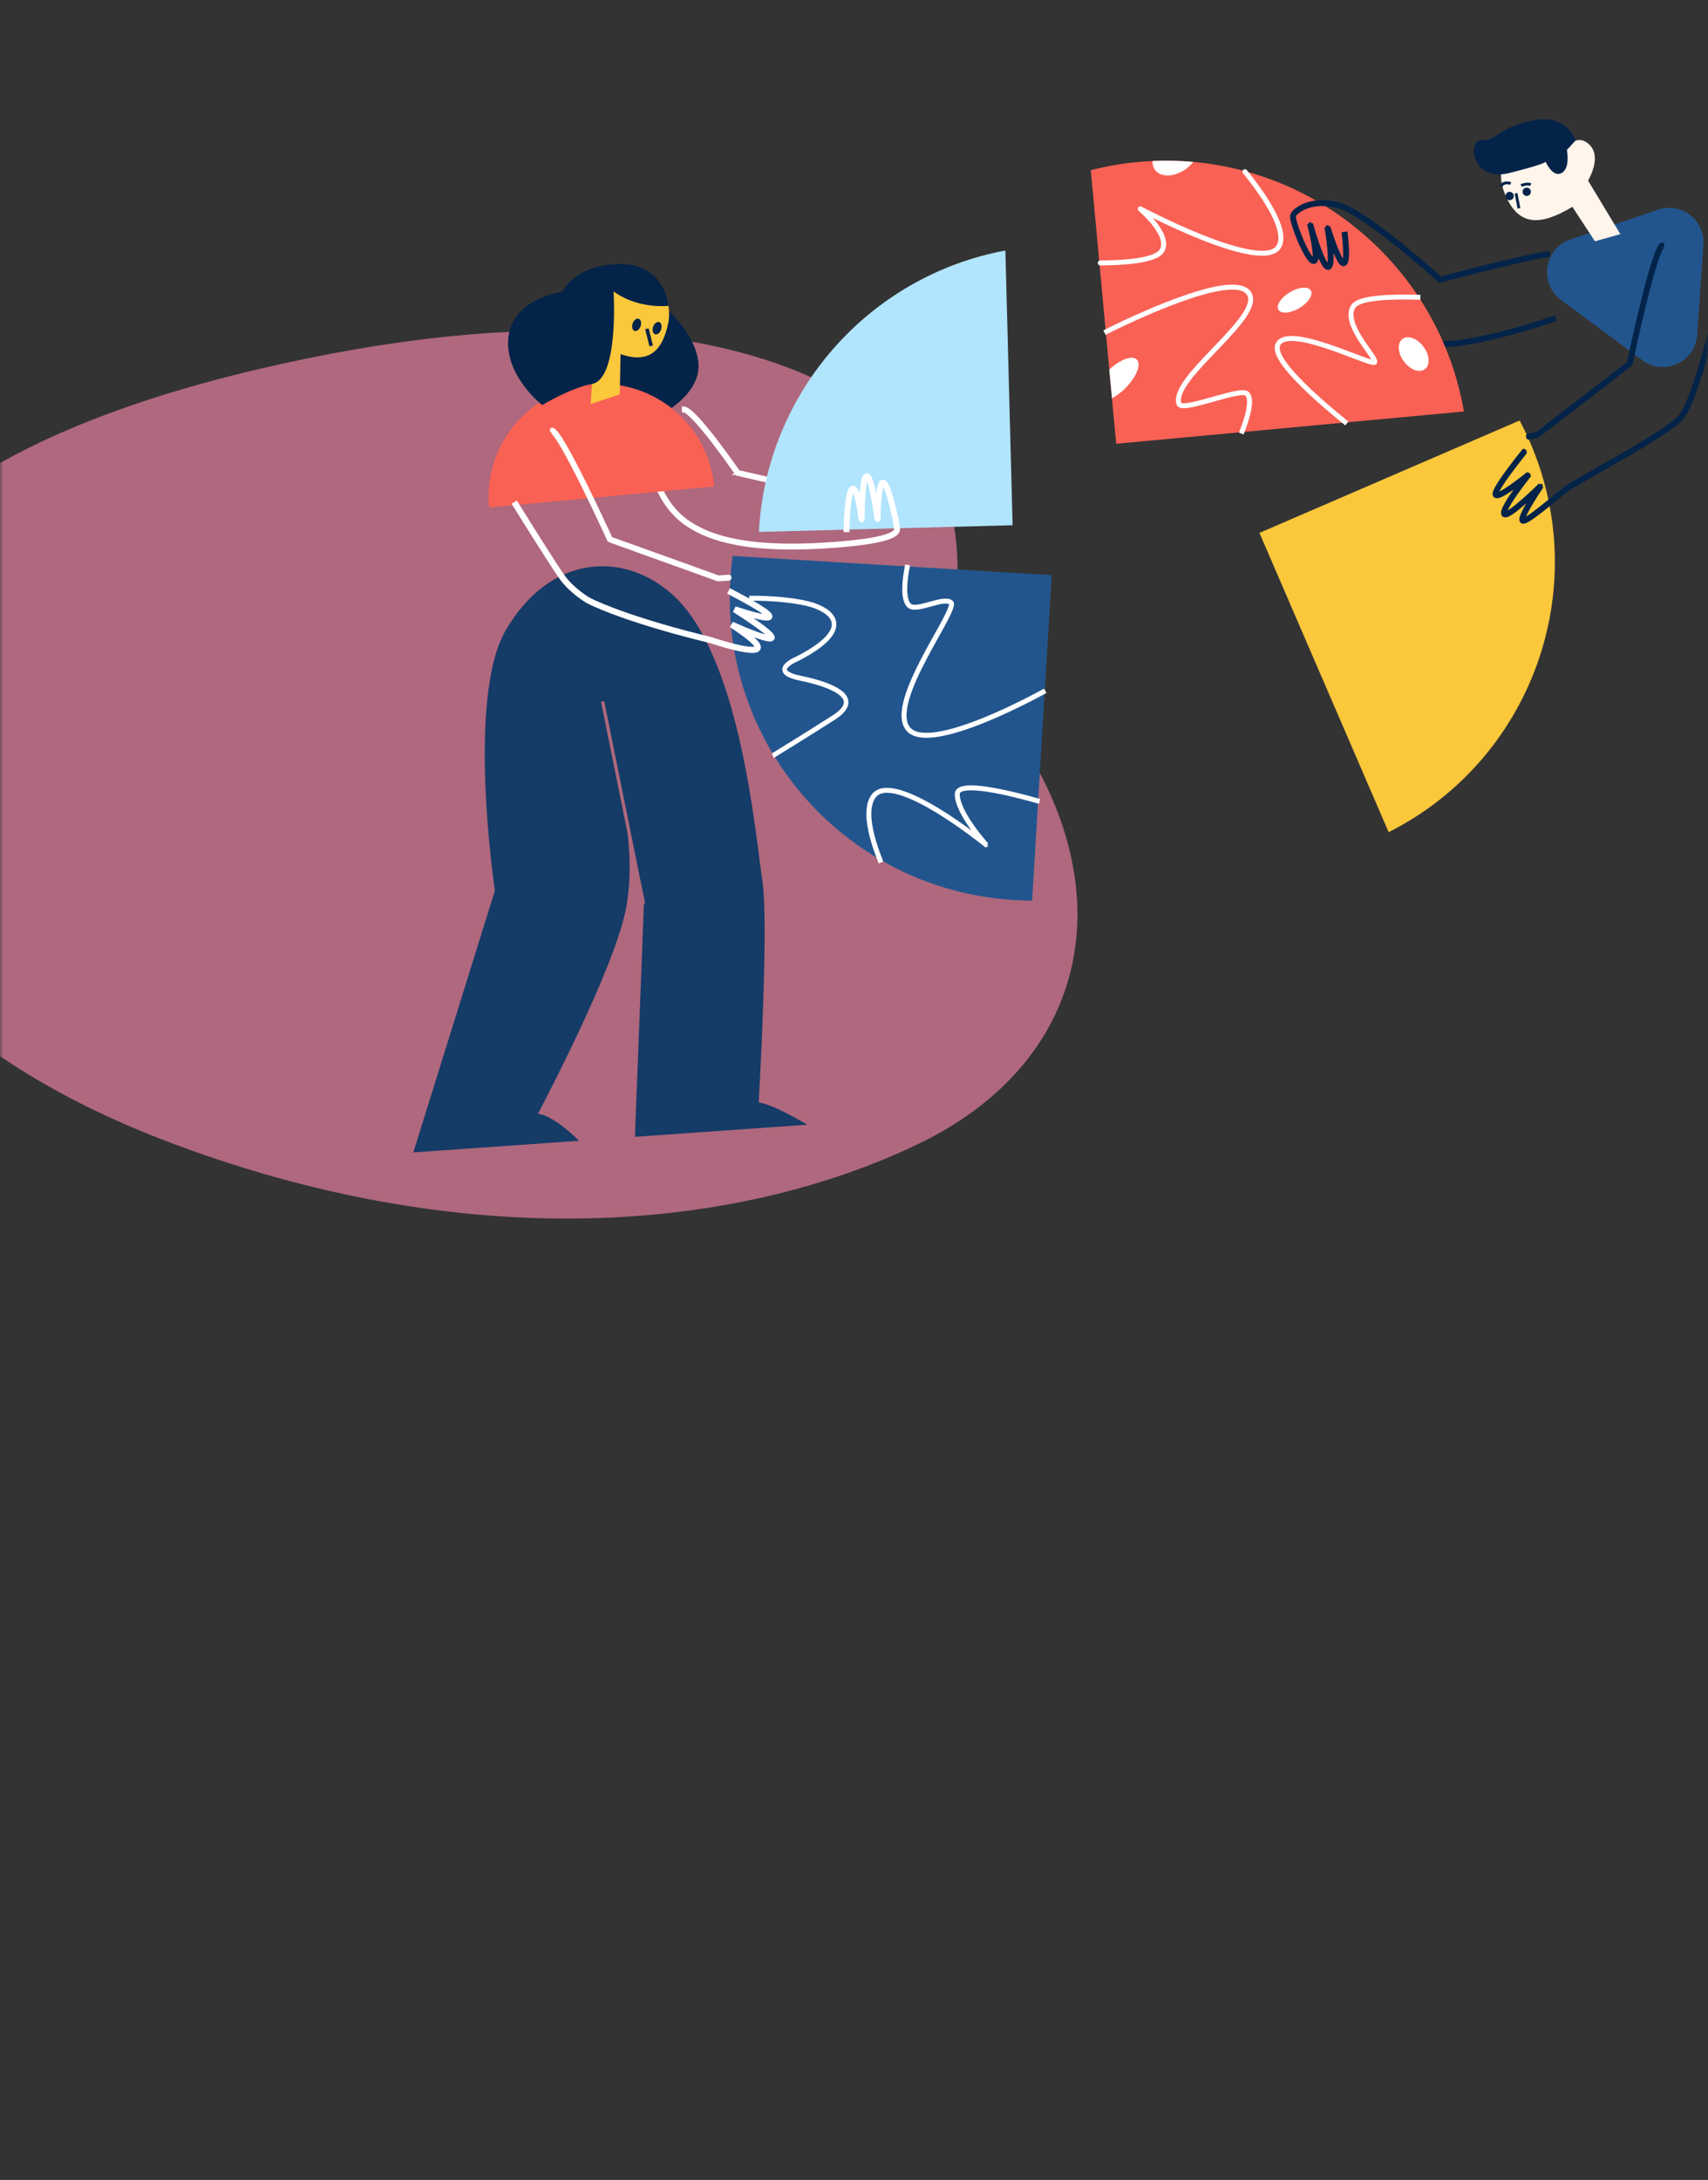 <svg width="279" height="356" viewBox="0 0 279 356" fill="none" xmlns="http://www.w3.org/2000/svg">
<rect x="0" y="0" width="279" height="356" fill="#333333" stroke="none"/>
<mask id="mask0_4977_13825" style="mask-type:alpha" maskUnits="userSpaceOnUse" x="0" y="0" width="279" height="356">
<rect width="279" height="356" rx="16" fill="#BB819D"/>
</mask>
<g mask="url(#mask0_4977_13825)">
<path d="M138.374 64.596C167.778 81.651 149.429 99.807 160.653 112.864C184.294 140.366 180.564 172.223 149.861 186.885C120.242 201.034 77.214 204.853 29.077 187.078C-17.134 170.016 -32.264 142 -30.919 119.9C-29.241 92.325 -7.776 72.092 42.033 60.328C86.572 49.809 118.746 53.212 138.374 64.596Z" fill="#AF687D"/>
<path d="M119.294 94.688C117.651 121.925 138.399 145.335 165.635 146.978C166.627 147.038 167.615 147.068 168.597 147.068L171.796 93.93L119.678 90.787C119.501 92.068 119.374 93.368 119.294 94.688Z" fill="#22558E"/>
<path fill-rule="evenodd" clip-rule="evenodd" d="M144.422 128.933C143.663 129.017 143.026 129.318 142.587 129.907C141.736 131.046 141.628 132.765 141.912 134.661C142.198 136.566 142.886 138.688 143.675 140.673L143.961 140.559C143.175 138.584 142.497 136.486 142.216 134.616C141.934 132.737 142.059 131.127 142.833 130.091C143.211 129.585 143.762 129.315 144.456 129.238C145.155 129.161 145.992 129.279 146.921 129.548C148.78 130.086 150.964 131.213 153.056 132.483C155.147 133.752 157.136 135.157 158.603 136.246C159.337 136.791 159.94 137.256 160.359 137.585C160.569 137.749 160.732 137.879 160.843 137.968C160.899 138.013 160.942 138.047 160.97 138.07C160.978 138.076 160.984 138.082 160.99 138.086C160.995 138.09 160.999 138.094 161.002 138.097L161.01 138.103L161.012 138.105L161.013 138.105C161.013 138.105 161.013 138.105 161.11 137.986C161.224 137.883 161.224 137.883 161.224 137.883L161.224 137.883L161.221 137.879L161.211 137.868C161.202 137.859 161.189 137.844 161.171 137.824C161.137 137.786 161.086 137.728 161.021 137.654C160.891 137.505 160.706 137.289 160.483 137.021C160.038 136.483 159.445 135.735 158.853 134.892C158.261 134.048 157.673 133.112 157.234 132.2C156.795 131.284 156.515 130.407 156.522 129.676C156.525 129.445 156.632 129.27 156.849 129.135C157.074 128.993 157.413 128.898 157.856 128.85C158.74 128.754 159.972 128.851 161.351 129.061C164.105 129.481 167.393 130.343 169.535 130.949L169.619 130.654C167.474 130.046 164.171 129.18 161.397 128.758C160.013 128.547 158.748 128.444 157.823 128.545C157.362 128.595 156.968 128.697 156.686 128.874C156.395 129.057 156.219 129.321 156.215 129.672C156.215 129.672 156.215 129.672 156.215 129.672C156.207 130.474 156.511 131.402 156.958 132.333C157.406 133.266 158.004 134.217 158.602 135.068C159.097 135.773 159.592 136.412 160.003 136.919C159.657 136.653 159.248 136.342 158.786 136C157.315 134.907 155.317 133.496 153.216 132.22C151.117 130.946 148.905 129.803 147.007 129.253C146.058 128.979 145.177 128.849 144.422 128.933ZM161.11 137.986L161.224 137.883L161.013 138.105L161.11 137.986Z" fill="white"/>
<path d="M161.11 137.986C161.013 138.105 161.013 138.105 161.013 138.105L161.012 138.105L161.01 138.103L161.002 138.097C160.999 138.094 160.995 138.09 160.99 138.086C160.984 138.082 160.978 138.076 160.97 138.07C160.942 138.047 160.899 138.013 160.843 137.968C160.732 137.879 160.569 137.749 160.359 137.585C159.94 137.256 159.337 136.791 158.603 136.246C157.136 135.157 155.147 133.752 153.056 132.483C150.964 131.213 148.78 130.086 146.921 129.548C145.992 129.279 145.155 129.161 144.456 129.238C143.762 129.315 143.211 129.585 142.833 130.091C142.059 131.127 141.934 132.737 142.216 134.616C142.497 136.486 143.175 138.584 143.961 140.559L143.675 140.673C142.886 138.688 142.198 136.566 141.912 134.661C141.628 132.765 141.736 131.046 142.587 129.907C143.026 129.318 143.663 129.017 144.422 128.933C145.177 128.849 146.058 128.979 147.007 129.253C148.905 129.803 151.117 130.946 153.216 132.22C155.317 133.496 157.315 134.907 158.786 136C159.248 136.342 159.657 136.653 160.003 136.919C159.592 136.412 159.097 135.773 158.602 135.068C158.004 134.217 157.406 133.266 156.958 132.333C156.511 131.402 156.207 130.474 156.215 129.672M161.11 137.986C161.224 137.883 161.224 137.883 161.224 137.883M161.11 137.986L161.224 137.883M161.11 137.986L161.013 138.105L161.224 137.883M161.224 137.883L161.224 137.883L161.221 137.879L161.211 137.868C161.202 137.859 161.189 137.844 161.171 137.824C161.137 137.786 161.086 137.728 161.021 137.654C160.891 137.505 160.706 137.289 160.483 137.021C160.038 136.483 159.445 135.735 158.853 134.892C158.261 134.048 157.673 133.112 157.234 132.2C156.795 131.284 156.515 130.407 156.522 129.676C156.525 129.445 156.632 129.27 156.849 129.135C157.074 128.993 157.413 128.898 157.856 128.85C158.74 128.754 159.972 128.851 161.351 129.061C164.105 129.481 167.393 130.343 169.535 130.949L169.619 130.654C167.474 130.046 164.171 129.18 161.397 128.758C160.013 128.547 158.748 128.444 157.823 128.545C157.362 128.595 156.968 128.697 156.686 128.874C156.395 129.057 156.219 129.321 156.215 129.672M156.215 129.672L156.369 129.674M156.215 129.672C156.215 129.672 156.215 129.672 156.215 129.672Z" stroke="white" stroke-width="0.5" stroke-miterlimit="10"/>
<path fill-rule="evenodd" clip-rule="evenodd" d="M147.785 97.758C147.892 98.225 148.064 98.63 148.329 98.924C148.667 99.3 149.229 99.358 149.832 99.297C150.445 99.234 151.162 99.041 151.868 98.845C151.914 98.832 151.96 98.82 152.006 98.807C152.671 98.622 153.323 98.441 153.889 98.358C154.191 98.314 154.461 98.298 154.691 98.323C154.921 98.347 155.101 98.41 155.232 98.515C155.249 98.529 155.284 98.578 155.27 98.734C155.257 98.882 155.204 99.085 155.11 99.342C154.922 99.854 154.585 100.541 154.151 101.36C153.772 102.073 153.323 102.88 152.838 103.751C152.767 103.878 152.695 104.007 152.623 104.137C152.056 105.155 151.451 106.25 150.863 107.371C149.687 109.611 148.576 111.966 147.978 114.039C147.679 115.076 147.506 116.049 147.521 116.908C147.536 117.766 147.74 118.52 148.205 119.102C148.675 119.69 149.391 120.018 150.26 120.155C151.128 120.292 152.164 120.24 153.294 120.057C155.556 119.689 158.235 118.787 160.794 117.751C163.356 116.714 165.807 115.541 167.617 114.627C168.522 114.17 169.268 113.778 169.787 113.5C170.046 113.361 170.25 113.25 170.388 113.175C170.457 113.137 170.51 113.108 170.545 113.088C170.563 113.078 170.577 113.07 170.586 113.065L170.6 113.058C170.6 113.058 170.6 113.058 170.525 112.924C170.45 112.79 170.45 112.79 170.45 112.79L170.447 112.791L170.437 112.797C170.428 112.802 170.414 112.809 170.397 112.819C170.361 112.839 170.309 112.868 170.24 112.905C170.103 112.981 169.901 113.091 169.642 113.229C169.125 113.506 168.382 113.898 167.479 114.353C165.673 115.265 163.23 116.434 160.679 117.466C158.126 118.499 155.473 119.391 153.245 119.753C152.131 119.935 151.131 119.982 150.307 119.852C149.484 119.722 148.851 119.419 148.445 118.911C148.036 118.398 147.843 117.718 147.828 116.902C147.814 116.086 147.978 115.145 148.273 114.124C148.862 112.082 149.961 109.75 151.135 107.514C151.721 106.396 152.325 105.305 152.891 104.287C152.964 104.157 153.035 104.028 153.106 103.9C153.591 103.03 154.042 102.22 154.422 101.504C154.857 100.685 155.202 99.981 155.398 99.448C155.496 99.183 155.56 98.949 155.576 98.76C155.592 98.579 155.567 98.389 155.423 98.274C155.231 98.122 154.989 98.046 154.724 98.017C154.458 97.989 154.16 98.008 153.844 98.054C153.258 98.14 152.589 98.326 151.93 98.51C151.882 98.523 151.834 98.536 151.786 98.549C151.075 98.747 150.384 98.932 149.801 98.991C149.209 99.051 148.788 98.975 148.557 98.718C148.34 98.478 148.185 98.129 148.085 97.69C147.985 97.252 147.942 96.736 147.944 96.172C147.947 95.043 148.127 93.742 148.358 92.532L148.056 92.475C147.824 93.692 147.64 95.015 147.637 96.171C147.635 96.749 147.678 97.29 147.785 97.758Z" fill="white" stroke="white" stroke-width="0.5" stroke-miterlimit="10"/>
<path fill-rule="evenodd" clip-rule="evenodd" d="M112.129 66.765C111.968 66.682 111.801 66.623 111.64 66.622L111.639 67.083C111.694 67.083 111.784 67.105 111.917 67.174C112.046 67.241 112.198 67.343 112.371 67.48C112.717 67.754 113.127 68.149 113.578 68.632C114.479 69.596 115.524 70.885 116.519 72.178C117.513 73.471 118.454 74.764 119.146 75.734C119.492 76.219 119.776 76.623 119.974 76.906C120.072 77.047 120.149 77.159 120.202 77.234C120.228 77.272 120.248 77.301 120.261 77.32L120.281 77.35C120.282 77.35 120.282 77.35 120.471 77.22L120.281 77.35L120.332 77.424L133.386 80.431L133.49 79.982L120.61 77.015C120.602 77.002 120.592 76.988 120.581 76.972C120.528 76.896 120.451 76.784 120.352 76.642C120.153 76.359 119.868 75.953 119.521 75.467C118.827 74.494 117.883 73.196 116.884 71.897C115.887 70.6 114.831 69.297 113.915 68.317C113.457 67.828 113.029 67.413 112.657 67.119C112.47 66.972 112.293 66.85 112.129 66.765Z" fill="white"/>
<path d="M120.281 77.35C120.282 77.35 120.282 77.35 120.471 77.22L120.281 77.35ZM120.281 77.35L120.332 77.424L133.386 80.431L133.49 79.982L120.61 77.015C120.602 77.002 120.592 76.988 120.581 76.972C120.528 76.896 120.451 76.784 120.352 76.642C120.153 76.359 119.868 75.953 119.521 75.467C118.827 74.494 117.883 73.196 116.884 71.897C115.887 70.6 114.831 69.297 113.915 68.317C113.457 67.828 113.029 67.413 112.657 67.119C112.47 66.972 112.293 66.85 112.129 66.765C111.968 66.682 111.801 66.623 111.64 66.622L111.639 67.083C111.694 67.083 111.784 67.105 111.917 67.174C112.046 67.241 112.198 67.343 112.371 67.48C112.717 67.754 113.127 68.149 113.578 68.632C114.479 69.596 115.524 70.885 116.519 72.178C117.513 73.471 118.454 74.764 119.146 75.734C119.492 76.219 119.776 76.623 119.974 76.906C120.072 77.047 120.149 77.159 120.202 77.234C120.228 77.272 120.248 77.301 120.261 77.32L120.281 77.35Z" stroke="white" stroke-width="0.5" stroke-miterlimit="10"/>
<path d="M67.518 188.197L94.579 186.291C94.579 186.291 90.581 182.194 87.87 181.886C87.87 181.886 100.493 158.099 102.286 148.217C103.483 141.623 102.4 135.365 102.4 135.365L105.221 146.752L103.713 185.65L131.855 183.667C131.855 183.667 126.446 180.365 123.934 180.044C123.934 180.044 125.626 150.921 124.53 143.829C123.433 136.736 120.98 106.682 109.591 96.869C101.505 89.896 89.726 90.726 82.616 102.91C76.121 114.041 80.841 145.445 80.841 145.445L67.518 188.197Z" fill="#153B67"/>
<path fill-rule="evenodd" clip-rule="evenodd" d="M105.377 147.542L98.701 114.506L98.173 114.606L104.849 147.642L105.377 147.542Z" fill="#AF687D"/>
<path d="M254.975 48.962L268.274 58.823C271.84 61.468 276.92 59.125 277.229 54.7L278.253 39.953C278.47 36.857 276.137 34.17 273.041 33.953C272.293 33.901 271.542 33.999 270.832 34.24L256.501 39.127C252.219 40.588 251.338 46.263 254.975 48.962Z" fill="#22558E"/>
<path d="M264.679 38.23L259.402 29.488C259.402 29.488 261.735 25.716 259.661 23.66C257.586 21.604 255.765 24.18 255.765 24.18C255.765 24.18 252.574 21.565 248.837 23.477C245.101 25.39 244.539 28.517 245.795 31.609C247.978 36.989 251.55 36.954 256.843 33.778L260.533 39.404" fill="#FFF5EB"/>
<path d="M257.341 22.968C257.341 22.968 256.137 18.531 250.355 19.672C244.572 20.813 244.51 23.064 242.067 22.889C239.624 22.715 240.297 29.822 246.555 28.253C252.812 26.683 252.464 26.392 252.464 26.392C252.464 26.392 253.608 29.051 255.077 28.262C256.546 27.474 255.949 24.491 255.949 24.491" fill="#032349"/>
<path fill-rule="evenodd" clip-rule="evenodd" d="M248.343 33.974L247.871 31.519L247.419 31.606L247.891 34.061L248.343 33.974Z" fill="#032349"/>
<path d="M249.531 31.983C249.164 32.062 248.802 31.828 248.724 31.46C248.645 31.093 248.879 30.732 249.247 30.653C249.614 30.574 249.976 30.808 250.054 31.176C250.133 31.543 249.899 31.905 249.531 31.983Z" fill="#032349"/>
<path d="M246.742 32.675C246.375 32.753 246.014 32.519 245.935 32.152C245.856 31.785 246.091 31.423 246.458 31.344C246.825 31.266 247.187 31.5 247.265 31.867C247.344 32.235 247.11 32.596 246.742 32.675Z" fill="#032349"/>
<path fill-rule="evenodd" clip-rule="evenodd" d="M253.98 52.247C253.981 52.247 253.981 52.247 253.905 52.029C253.829 51.812 253.829 51.812 253.829 51.812L253.817 51.816L253.782 51.828C253.751 51.839 253.705 51.854 253.645 51.875C253.524 51.916 253.347 51.977 253.119 52.053C252.663 52.205 252.006 52.421 251.204 52.673C249.599 53.178 247.412 53.831 245.083 54.422C242.753 55.013 240.285 55.541 238.118 55.799C237.034 55.928 236.031 55.989 235.159 55.958C234.285 55.926 233.559 55.802 233.022 55.572L232.841 55.995C233.452 56.258 234.242 56.386 235.142 56.418C236.045 56.451 237.075 56.388 238.172 56.257C240.368 55.995 242.857 55.462 245.196 54.868C247.536 54.275 249.732 53.619 251.342 53.113C252.148 52.859 252.807 52.643 253.265 52.49C253.494 52.413 253.673 52.352 253.794 52.311C253.855 52.29 253.901 52.274 253.933 52.263L253.968 52.251L253.98 52.247Z" fill="#032349" stroke="#032349" stroke-width="0.5" stroke-miterlimit="10"/>
<path d="M182.328 72.468L239.128 67.198C235.302 45.012 216.932 28.412 194.915 26.44C192.709 26.241 190.49 26.19 188.277 26.29C187.482 26.326 186.684 26.381 185.883 26.455C183.284 26.695 180.708 27.141 178.18 27.788L181.202 60.351L181.638 65.038L182.328 72.468Z" fill="#F96155"/>
<path d="M123.965 86.866L165.408 85.774L164.228 40.909C142.009 45.037 125.155 63.971 123.965 86.866Z" fill="#B1E4FD"/>
<path d="M205.729 87.025L226.837 135.898C250.02 124.217 260.352 96.343 249.927 72.205C249.405 70.995 248.839 69.816 248.229 68.669L205.729 87.025Z" fill="#FBC73B"/>
<path fill-rule="evenodd" clip-rule="evenodd" d="M213.52 33.797C214.795 33.346 216.598 33.158 218.797 33.818C219.883 34.143 221.441 35.047 223.187 36.241C224.926 37.431 226.827 38.892 228.59 40.315C230.354 41.736 231.977 43.116 233.16 44.141C233.751 44.653 234.232 45.076 234.565 45.372C234.732 45.519 234.861 45.635 234.949 45.713C234.993 45.753 235.027 45.783 235.049 45.803L235.083 45.833C235.083 45.833 235.083 45.833 235.237 45.662C235.296 45.885 235.296 45.885 235.296 45.885L235.472 45.839C235.587 45.809 235.756 45.765 235.971 45.708C236.403 45.596 237.021 45.435 237.77 45.242C239.268 44.856 241.286 44.341 243.369 43.826C245.452 43.31 247.598 42.794 249.351 42.405C250.228 42.21 251.006 42.048 251.627 41.934C252.254 41.818 252.706 41.755 252.942 41.752L252.936 41.291C252.655 41.295 252.166 41.366 251.543 41.48C250.914 41.596 250.131 41.76 249.252 41.955C247.493 42.345 245.342 42.862 243.258 43.378C241.174 43.895 239.154 44.41 237.655 44.796C236.906 44.989 236.287 45.15 235.855 45.263C235.639 45.319 235.47 45.363 235.355 45.393L235.299 45.408C235.286 45.397 235.272 45.384 235.256 45.37C235.168 45.291 235.038 45.175 234.871 45.027C234.537 44.731 234.054 44.306 233.462 43.793C232.276 42.766 230.648 41.382 228.88 39.956C227.111 38.53 225.2 37.06 223.447 35.861C221.702 34.667 220.091 33.725 218.93 33.377C216.637 32.689 214.734 32.879 213.367 33.363C212.685 33.605 212.135 33.92 211.737 34.237C211.349 34.545 211.075 34.881 210.999 35.174C210.976 35.265 210.974 35.371 210.982 35.475C210.989 35.584 211.007 35.708 211.034 35.844C211.087 36.117 211.175 36.452 211.289 36.822C211.517 37.564 211.852 38.466 212.225 39.34C212.598 40.213 213.012 41.066 213.4 41.704C213.593 42.022 213.785 42.295 213.966 42.493C214.057 42.592 214.151 42.677 214.246 42.74C214.34 42.802 214.452 42.852 214.575 42.854C214.703 42.857 214.816 42.808 214.902 42.723C214.981 42.644 215.031 42.541 215.064 42.44C215.129 42.239 215.148 41.973 215.145 41.683C215.141 41.388 215.112 41.046 215.066 40.682C215.335 41.42 215.621 42.133 215.897 42.684C216.062 43.013 216.229 43.297 216.394 43.495C216.476 43.594 216.566 43.682 216.663 43.742C216.763 43.803 216.888 43.845 217.025 43.816C217.277 43.762 217.401 43.524 217.466 43.321C217.537 43.099 217.574 42.811 217.589 42.493C217.621 41.853 217.57 41.029 217.49 40.221C217.467 39.99 217.441 39.759 217.414 39.534C217.492 39.749 217.573 39.969 217.657 40.188C217.944 40.946 218.26 41.706 218.554 42.265C218.701 42.543 218.848 42.783 218.991 42.95C219.063 43.033 219.142 43.109 219.23 43.16C219.32 43.212 219.439 43.249 219.568 43.212C219.774 43.152 219.884 42.962 219.947 42.798C220.014 42.622 220.055 42.398 220.08 42.157C220.132 41.67 220.124 41.052 220.093 40.452C220.062 39.85 220.006 39.256 219.959 38.814C219.935 38.592 219.913 38.408 219.897 38.279C219.889 38.215 219.883 38.164 219.878 38.13C219.876 38.112 219.874 38.099 219.873 38.09L219.872 38.08L219.871 38.077L219.871 38.076L219.871 38.076C219.871 38.076 219.871 38.076 219.643 38.107C219.415 38.138 219.415 38.138 219.415 38.138L219.415 38.139L219.415 38.141L219.416 38.151C219.418 38.159 219.419 38.172 219.421 38.189C219.426 38.223 219.432 38.272 219.44 38.336C219.456 38.463 219.477 38.644 219.501 38.863C219.548 39.301 219.602 39.886 219.633 40.476C219.664 41.069 219.67 41.658 219.622 42.108C219.599 42.335 219.562 42.512 219.516 42.634C219.49 42.704 219.466 42.739 219.452 42.755C219.427 42.739 219.389 42.706 219.341 42.65C219.232 42.523 219.103 42.319 218.962 42.05C218.681 41.517 218.374 40.778 218.087 40.024C217.802 39.272 217.54 38.512 217.349 37.939C217.254 37.653 217.177 37.414 217.123 37.247C217.096 37.163 217.076 37.097 217.061 37.053C217.054 37.03 217.049 37.013 217.045 37.002L217.04 36.985L217.04 36.984L217.04 36.984C217.04 36.984 217.04 36.984 216.82 37.052C216.593 37.093 216.593 37.093 216.593 37.093L216.593 37.093L216.594 37.094L216.596 37.11C216.598 37.122 216.602 37.14 216.605 37.163C216.613 37.209 216.625 37.276 216.639 37.363C216.668 37.535 216.708 37.782 216.753 38.079C216.842 38.674 216.952 39.468 217.031 40.267C217.111 41.068 217.159 41.865 217.129 42.471C217.114 42.775 217.08 43.016 217.028 43.18C216.984 43.316 216.944 43.354 216.931 43.363C216.926 43.361 216.917 43.357 216.904 43.349C216.867 43.326 216.814 43.28 216.748 43.201C216.618 43.044 216.469 42.797 216.309 42.477C215.991 41.842 215.652 40.969 215.34 40.081C215.029 39.194 214.748 38.301 214.545 37.628C214.443 37.292 214.361 37.011 214.304 36.815C214.275 36.717 214.253 36.64 214.238 36.587C214.231 36.561 214.225 36.541 214.221 36.527L214.217 36.512L214.217 36.511L214.217 36.51L214.216 36.508L214.216 36.507L214.216 36.507C214.216 36.507 214.216 36.507 213.994 36.569C213.771 36.627 213.771 36.627 213.771 36.627L213.771 36.628L213.771 36.628L213.772 36.631L213.772 36.632L213.776 36.644C213.778 36.656 213.783 36.672 213.788 36.694C213.8 36.739 213.816 36.803 213.837 36.886C213.879 37.051 213.937 37.287 214.003 37.57C214.137 38.137 214.304 38.892 214.439 39.645C214.575 40.4 214.677 41.142 214.684 41.689C214.688 41.966 214.666 42.171 214.625 42.299C214.607 42.356 214.588 42.383 214.58 42.393C214.57 42.392 214.544 42.384 214.499 42.355C214.446 42.32 214.381 42.264 214.305 42.181C214.153 42.016 213.98 41.772 213.793 41.465C213.422 40.852 213.017 40.022 212.649 39.159C212.28 38.297 211.951 37.41 211.729 36.687C211.618 36.325 211.534 36.007 211.486 35.757C211.462 35.632 211.447 35.527 211.441 35.443C211.435 35.356 211.44 35.309 211.445 35.289C211.483 35.144 211.659 34.888 212.024 34.597C212.378 34.315 212.882 34.023 213.52 33.797ZM213.994 36.569L213.771 36.627L214.216 36.507L213.994 36.569ZM216.82 37.052L216.593 37.093L217.04 36.984L216.82 37.052ZM235.237 45.662L235.296 45.885L235.176 45.917L235.083 45.833L235.237 45.662Z" fill="#032349"/>
<path d="M235.237 45.662C235.083 45.833 235.083 45.833 235.083 45.833L235.049 45.803C235.027 45.783 234.993 45.753 234.949 45.713C234.861 45.635 234.732 45.519 234.565 45.372C234.232 45.076 233.751 44.653 233.16 44.141C231.977 43.116 230.354 41.736 228.59 40.315C226.827 38.892 224.926 37.431 223.187 36.241C221.441 35.047 219.883 34.143 218.797 33.818C216.598 33.158 214.795 33.346 213.52 33.797C212.882 34.023 212.378 34.315 212.024 34.597C211.659 34.888 211.483 35.144 211.445 35.289C211.44 35.309 211.435 35.356 211.441 35.443C211.447 35.527 211.462 35.632 211.486 35.757C211.534 36.007 211.618 36.325 211.729 36.687C211.951 37.41 212.28 38.297 212.649 39.159C213.017 40.022 213.422 40.852 213.793 41.465C213.98 41.772 214.153 42.016 214.305 42.181C214.381 42.264 214.446 42.32 214.499 42.355C214.544 42.384 214.57 42.392 214.58 42.393C214.588 42.383 214.607 42.356 214.625 42.299C214.666 42.171 214.688 41.966 214.684 41.689C214.677 41.142 214.575 40.4 214.439 39.645C214.304 38.892 214.137 38.137 214.003 37.57C213.937 37.287 213.879 37.051 213.837 36.886C213.816 36.803 213.8 36.739 213.789 36.694C213.783 36.672 213.778 36.656 213.776 36.644L213.772 36.632L213.772 36.631L213.771 36.628L213.771 36.628L213.771 36.627M235.237 45.662C235.296 45.885 235.296 45.885 235.296 45.885L235.472 45.839C235.587 45.809 235.756 45.765 235.971 45.708C236.403 45.596 237.021 45.435 237.77 45.242C239.268 44.856 241.286 44.341 243.369 43.826C245.452 43.31 247.598 42.794 249.351 42.405C250.228 42.21 251.006 42.048 251.627 41.934C252.254 41.818 252.706 41.755 252.942 41.752L252.936 41.291C252.655 41.295 252.166 41.366 251.543 41.48C250.914 41.596 250.131 41.76 249.252 41.955C247.493 42.345 245.342 42.862 243.258 43.378C241.174 43.895 239.154 44.41 237.655 44.796C236.906 44.989 236.287 45.15 235.855 45.263C235.639 45.319 235.47 45.363 235.355 45.393L235.299 45.408C235.286 45.397 235.272 45.384 235.256 45.37C235.168 45.291 235.038 45.175 234.871 45.027C234.537 44.731 234.054 44.306 233.462 43.793C232.276 42.766 230.648 41.382 228.88 39.956C227.111 38.53 225.2 37.06 223.447 35.861C221.702 34.667 220.091 33.725 218.93 33.377C216.637 32.689 214.734 32.879 213.367 33.363C212.684 33.605 212.135 33.92 211.737 34.237C211.349 34.545 211.075 34.881 210.999 35.174C210.976 35.265 210.974 35.371 210.982 35.475C210.989 35.584 211.007 35.708 211.034 35.844C211.087 36.117 211.175 36.452 211.289 36.822C211.517 37.564 211.852 38.466 212.225 39.34C212.598 40.213 213.012 41.066 213.4 41.704C213.593 42.022 213.785 42.295 213.966 42.493C214.057 42.592 214.151 42.677 214.246 42.74C214.34 42.802 214.452 42.852 214.575 42.854C214.703 42.857 214.816 42.808 214.902 42.723C214.981 42.644 215.031 42.541 215.064 42.44C215.129 42.239 215.148 41.973 215.145 41.683C215.141 41.388 215.112 41.046 215.066 40.682C215.335 41.42 215.621 42.133 215.897 42.684C216.062 43.013 216.229 43.297 216.394 43.495C216.476 43.594 216.566 43.682 216.663 43.742C216.763 43.803 216.888 43.845 217.025 43.816C217.277 43.762 217.401 43.524 217.466 43.321C217.537 43.099 217.574 42.811 217.589 42.493C217.621 41.853 217.57 41.029 217.49 40.221C217.467 39.99 217.441 39.759 217.414 39.534C217.492 39.749 217.573 39.969 217.657 40.188C217.944 40.946 218.26 41.706 218.554 42.265C218.701 42.543 218.848 42.783 218.991 42.95C219.063 43.033 219.142 43.109 219.23 43.16C219.32 43.212 219.439 43.249 219.568 43.212C219.774 43.152 219.884 42.962 219.947 42.798C220.014 42.622 220.055 42.398 220.08 42.157C220.132 41.67 220.124 41.052 220.093 40.452C220.062 39.85 220.006 39.256 219.959 38.814C219.935 38.592 219.913 38.408 219.897 38.279C219.889 38.215 219.883 38.164 219.878 38.13C219.876 38.112 219.874 38.099 219.873 38.09L219.872 38.08L219.871 38.077L219.871 38.076L219.871 38.076C219.871 38.076 219.871 38.076 219.643 38.107C219.415 38.138 219.415 38.138 219.415 38.138L219.415 38.139L219.415 38.141L219.416 38.151C219.418 38.159 219.419 38.172 219.421 38.189C219.426 38.223 219.432 38.272 219.44 38.336C219.456 38.463 219.477 38.644 219.501 38.863C219.548 39.301 219.602 39.886 219.633 40.476C219.664 41.069 219.67 41.658 219.622 42.108C219.599 42.335 219.562 42.512 219.516 42.634C219.49 42.704 219.466 42.739 219.452 42.755C219.427 42.739 219.389 42.706 219.341 42.65C219.232 42.523 219.103 42.319 218.962 42.05C218.681 41.517 218.374 40.778 218.087 40.024C217.802 39.272 217.54 38.512 217.349 37.939C217.254 37.653 217.177 37.414 217.123 37.247C217.096 37.163 217.076 37.097 217.061 37.053C217.054 37.03 217.049 37.013 217.045 37.002L217.04 36.985L217.04 36.984L217.04 36.984M235.237 45.662L235.296 45.885L235.176 45.917L235.083 45.833L235.237 45.662ZM217.04 36.984C217.04 36.984 217.04 36.984 216.82 37.052M217.04 36.984L216.593 37.093M217.04 36.984L216.82 37.052M216.82 37.052C216.593 37.093 216.593 37.093 216.593 37.093M216.82 37.052L216.593 37.093M216.593 37.093L216.593 37.093L216.594 37.094L216.596 37.11C216.598 37.122 216.602 37.14 216.605 37.163C216.613 37.209 216.625 37.276 216.639 37.363C216.668 37.535 216.708 37.782 216.753 38.079C216.842 38.674 216.952 39.468 217.031 40.267C217.111 41.068 217.159 41.865 217.129 42.471C217.114 42.775 217.08 43.016 217.028 43.18C216.984 43.316 216.944 43.354 216.931 43.363C216.926 43.361 216.917 43.357 216.904 43.349C216.867 43.326 216.814 43.28 216.748 43.201C216.618 43.044 216.469 42.797 216.309 42.477C215.991 41.842 215.652 40.969 215.34 40.081C215.029 39.194 214.748 38.301 214.545 37.628C214.443 37.292 214.361 37.011 214.304 36.815C214.275 36.717 214.253 36.64 214.238 36.587C214.231 36.561 214.225 36.541 214.221 36.527L214.217 36.512L214.217 36.511L214.217 36.51L214.216 36.508L214.216 36.507L214.216 36.507M214.216 36.507C214.216 36.507 214.216 36.507 213.994 36.569M214.216 36.507L213.771 36.627M214.216 36.507L213.994 36.569M213.994 36.569C213.771 36.627 213.771 36.627 213.771 36.627M213.994 36.569L213.771 36.627M216.938 43.365C216.938 43.365 216.937 43.364 216.936 43.364" stroke="#032349" stroke-width="0.5" stroke-miterlimit="10"/>
<path fill-rule="evenodd" clip-rule="evenodd" d="M141.595 78.006C141.573 78.037 141.545 78.086 141.515 78.161C141.443 78.339 141.377 78.606 141.318 78.944C141.202 79.617 141.126 80.518 141.076 81.428C141.025 82.336 141.002 83.243 140.991 83.925C140.986 84.265 140.983 84.549 140.982 84.747C140.982 84.847 140.982 84.924 140.982 84.978C140.982 84.99 140.982 85.001 140.982 85.01C140.982 85.021 140.982 85.031 140.982 85.038L140.982 85.058L140.982 85.058C140.982 85.058 140.982 85.058 140.752 85.059L140.982 85.058L140.522 85.084L140.752 85.059C140.522 85.084 140.522 85.084 140.522 85.084L140.522 85.08L140.521 85.069C140.52 85.059 140.518 85.044 140.516 85.025C140.512 84.987 140.505 84.93 140.497 84.858C140.48 84.714 140.454 84.508 140.421 84.261C140.354 83.767 140.256 83.11 140.131 82.456C140.005 81.799 139.853 81.156 139.681 80.685C139.594 80.448 139.508 80.269 139.425 80.156C139.367 80.075 139.329 80.052 139.314 80.045C139.311 80.048 139.306 80.052 139.301 80.058C139.274 80.086 139.24 80.138 139.201 80.222C139.123 80.389 139.049 80.638 138.981 80.955C138.847 81.583 138.749 82.423 138.679 83.27C138.608 84.115 138.565 84.96 138.54 85.593C138.527 85.91 138.519 86.173 138.514 86.358C138.511 86.45 138.51 86.522 138.509 86.571C138.508 86.582 138.508 86.591 138.508 86.6C138.508 86.611 138.508 86.62 138.507 86.627L138.507 86.646L138.507 86.646C138.507 86.646 138.507 86.646 138.277 86.642C138.047 86.638 138.047 86.638 138.047 86.638L138.047 86.618C138.047 86.605 138.048 86.586 138.048 86.561C138.049 86.511 138.051 86.438 138.054 86.345C138.059 86.159 138.067 85.894 138.08 85.575C138.105 84.938 138.148 84.086 138.22 83.232C138.291 82.38 138.391 81.516 138.531 80.859C138.601 80.531 138.683 80.242 138.783 80.027C138.833 79.92 138.892 79.82 138.966 79.742C139.04 79.663 139.143 79.593 139.276 79.583C139.512 79.567 139.685 79.73 139.798 79.885C139.918 80.05 140.022 80.275 140.114 80.527C140.294 81.02 140.448 81.671 140.573 82.316C140.585 82.017 140.599 81.71 140.616 81.403C140.666 80.489 140.744 79.565 140.864 78.866C140.924 78.518 140.997 78.212 141.088 77.988C141.133 77.876 141.188 77.771 141.258 77.689C141.329 77.607 141.435 77.527 141.578 77.523C141.718 77.519 141.828 77.591 141.905 77.665C141.983 77.74 142.05 77.84 142.109 77.948C142.227 78.165 142.338 78.464 142.443 78.808C142.653 79.498 142.849 80.414 143.016 81.323C143.087 81.705 143.153 82.088 143.212 82.453C143.223 82.271 143.236 82.087 143.25 81.902C143.307 81.129 143.391 80.346 143.514 79.748C143.575 79.451 143.648 79.186 143.739 78.989C143.784 78.89 143.839 78.797 143.908 78.724C143.978 78.649 144.077 78.582 144.204 78.573C144.336 78.563 144.445 78.622 144.525 78.686C144.605 78.751 144.678 78.839 144.743 78.935C144.873 79.129 145.003 79.399 145.13 79.712C145.385 80.343 145.644 81.193 145.879 82.074C146.346 83.831 146.727 85.756 146.769 86.356C146.798 86.767 146.538 87.103 146.136 87.37C145.732 87.639 145.135 87.876 144.362 88.088C142.814 88.513 140.492 88.854 137.422 89.116C122.147 90.417 115.958 88.062 112.492 85.858C110.787 84.773 109.584 83.372 108.809 82.245C108.421 81.681 108.138 81.185 107.953 80.828C107.86 80.65 107.791 80.506 107.745 80.406C107.722 80.356 107.705 80.318 107.693 80.291C107.688 80.278 107.683 80.267 107.68 80.26L107.677 80.252L107.676 80.249L107.675 80.249L107.675 80.248C107.675 80.248 107.675 80.248 107.888 80.161C108.101 80.073 108.101 80.073 108.101 80.073L108.102 80.075L108.105 80.081C108.107 80.087 108.111 80.096 108.116 80.108C108.126 80.131 108.142 80.167 108.164 80.214C108.207 80.307 108.272 80.444 108.361 80.615C108.54 80.958 108.812 81.438 109.188 81.984C109.94 83.077 111.101 84.427 112.739 85.469C116.089 87.6 122.165 89.953 137.382 88.657C140.446 88.396 142.734 88.057 144.241 87.644C144.996 87.437 145.538 87.215 145.881 86.987C146.227 86.756 146.321 86.555 146.31 86.389C146.271 85.836 145.901 83.947 145.434 82.193C145.201 81.318 144.947 80.489 144.703 79.885C144.58 79.582 144.465 79.347 144.361 79.193C144.31 79.117 144.268 79.071 144.238 79.046C144.217 79.07 144.189 79.113 144.158 79.181C144.089 79.331 144.024 79.555 143.965 79.84C143.849 80.409 143.766 81.169 143.709 81.937C143.652 82.702 143.62 83.467 143.602 84.041C143.594 84.328 143.588 84.567 143.585 84.734C143.584 84.817 143.583 84.883 143.582 84.927C143.582 84.95 143.582 84.967 143.582 84.978L143.582 84.995C143.582 84.995 143.582 84.995 143.351 84.993L143.582 84.995L143.123 85.022L143.351 84.993C143.123 85.022 143.123 85.022 143.123 85.022L143.12 85.001C143.119 84.988 143.116 84.968 143.113 84.941C143.106 84.888 143.096 84.811 143.082 84.712C143.056 84.514 143.017 84.231 142.968 83.892C142.87 83.213 142.73 82.309 142.563 81.406C142.396 80.502 142.204 79.607 142.002 78.942C141.9 78.608 141.8 78.344 141.704 78.168C141.661 78.088 141.623 78.037 141.595 78.006Z" fill="white"/>
<path d="M141.622 77.976C141.622 77.975 141.621 77.976 141.621 77.976M140.982 85.058L140.982 85.058L140.982 85.038C140.982 85.031 140.982 85.021 140.982 85.01C140.982 85.001 140.982 84.99 140.982 84.978C140.982 84.924 140.982 84.847 140.982 84.747C140.983 84.549 140.986 84.265 140.991 83.925C141.002 83.243 141.025 82.336 141.076 81.428C141.126 80.518 141.202 79.617 141.318 78.944C141.377 78.606 141.443 78.339 141.515 78.161C141.545 78.086 141.573 78.037 141.595 78.006C141.623 78.037 141.661 78.088 141.704 78.168C141.8 78.344 141.9 78.608 142.002 78.942C142.204 79.607 142.396 80.502 142.563 81.406C142.73 82.309 142.87 83.213 142.968 83.892C143.017 84.231 143.056 84.514 143.082 84.712C143.096 84.811 143.106 84.888 143.113 84.941C143.116 84.968 143.119 84.988 143.12 85.001L143.123 85.022M140.982 85.058C140.982 85.058 140.982 85.058 140.752 85.059M140.982 85.058L140.752 85.059M140.982 85.058L140.522 85.084M140.752 85.059L140.522 85.084M140.752 85.059C140.522 85.084 140.522 85.084 140.522 85.084M140.522 85.084L140.522 85.08L140.521 85.069C140.52 85.059 140.518 85.044 140.516 85.025C140.512 84.987 140.505 84.93 140.497 84.858C140.48 84.714 140.454 84.508 140.421 84.261C140.354 83.767 140.256 83.11 140.131 82.456C140.005 81.799 139.853 81.156 139.681 80.685C139.594 80.448 139.508 80.269 139.425 80.156C139.367 80.075 139.329 80.052 139.314 80.045C139.311 80.048 139.306 80.052 139.301 80.058C139.274 80.086 139.24 80.138 139.201 80.222C139.123 80.389 139.049 80.638 138.981 80.955C138.847 81.583 138.749 82.423 138.679 83.27C138.608 84.115 138.565 84.96 138.54 85.593C138.527 85.91 138.519 86.173 138.514 86.358C138.511 86.45 138.51 86.522 138.509 86.571C138.508 86.582 138.508 86.591 138.508 86.6C138.508 86.611 138.508 86.62 138.507 86.627L138.507 86.646L138.507 86.646C138.507 86.646 138.507 86.646 138.277 86.642C138.047 86.638 138.047 86.638 138.047 86.638L138.047 86.618C138.047 86.605 138.048 86.586 138.048 86.561C138.049 86.511 138.051 86.438 138.054 86.345C138.059 86.159 138.067 85.894 138.08 85.575C138.105 84.938 138.148 84.086 138.22 83.232C138.291 82.38 138.391 81.516 138.531 80.859C138.601 80.531 138.683 80.242 138.783 80.027C138.833 79.92 138.892 79.82 138.966 79.742C139.04 79.663 139.143 79.593 139.276 79.583C139.512 79.567 139.685 79.73 139.798 79.885C139.918 80.05 140.022 80.275 140.114 80.527C140.294 81.02 140.448 81.671 140.573 82.316C140.585 82.017 140.599 81.71 140.616 81.403C140.666 80.489 140.744 79.565 140.864 78.866C140.924 78.518 140.997 78.212 141.088 77.988C141.133 77.876 141.188 77.771 141.258 77.689C141.329 77.607 141.435 77.527 141.578 77.523C141.718 77.519 141.828 77.591 141.905 77.665C141.983 77.74 142.05 77.84 142.109 77.948C142.227 78.165 142.338 78.464 142.443 78.808C142.653 79.498 142.849 80.414 143.016 81.323C143.087 81.705 143.153 82.088 143.212 82.453C143.223 82.271 143.236 82.087 143.25 81.902C143.307 81.129 143.391 80.346 143.514 79.748C143.575 79.451 143.648 79.186 143.739 78.989C143.784 78.89 143.839 78.797 143.908 78.724C143.978 78.649 144.077 78.582 144.204 78.573C144.336 78.563 144.445 78.622 144.525 78.686C144.605 78.751 144.678 78.839 144.743 78.935C144.873 79.129 145.003 79.399 145.13 79.712C145.385 80.343 145.644 81.193 145.879 82.074C146.346 83.831 146.727 85.756 146.769 86.356C146.798 86.767 146.538 87.103 146.136 87.37C145.732 87.639 145.135 87.876 144.362 88.088C142.814 88.513 140.492 88.854 137.422 89.116C122.147 90.417 115.958 88.062 112.492 85.858C110.787 84.773 109.584 83.372 108.809 82.245C108.421 81.681 108.138 81.185 107.953 80.828C107.86 80.65 107.791 80.506 107.745 80.406C107.722 80.356 107.705 80.318 107.693 80.291C107.688 80.278 107.683 80.267 107.68 80.26L107.677 80.252L107.676 80.249L107.675 80.249L107.675 80.248C107.675 80.248 107.675 80.248 107.888 80.161C108.101 80.073 108.101 80.073 108.101 80.073L108.102 80.075L108.105 80.081C108.107 80.087 108.111 80.096 108.116 80.108C108.126 80.131 108.142 80.167 108.164 80.214C108.207 80.307 108.272 80.444 108.361 80.615C108.54 80.958 108.812 81.438 109.188 81.984C109.94 83.077 111.101 84.427 112.739 85.469C116.089 87.6 122.165 89.953 137.382 88.657C140.446 88.396 142.734 88.057 144.241 87.644C144.996 87.437 145.538 87.215 145.881 86.987C146.227 86.756 146.321 86.555 146.31 86.389C146.271 85.836 145.901 83.947 145.434 82.193C145.201 81.318 144.947 80.489 144.703 79.885C144.58 79.582 144.465 79.347 144.361 79.193C144.31 79.117 144.268 79.071 144.238 79.046C144.217 79.07 144.189 79.113 144.158 79.181C144.089 79.331 144.024 79.555 143.965 79.84C143.849 80.409 143.766 81.169 143.709 81.937C143.652 82.702 143.62 83.467 143.602 84.041C143.594 84.328 143.588 84.567 143.585 84.734C143.584 84.817 143.583 84.883 143.582 84.927C143.582 84.95 143.582 84.967 143.582 84.978L143.582 84.995M143.582 84.995C143.582 84.995 143.582 84.995 143.351 84.993M143.582 84.995L143.351 84.993M143.582 84.995L143.123 85.022M143.351 84.993L143.123 85.022M143.351 84.993C143.123 85.022 143.123 85.022 143.123 85.022M144.214 79.03C144.214 79.03 144.214 79.03 144.215 79.03M144.257 79.027C144.257 79.027 144.258 79.027 144.258 79.027M139.322 80.04C139.322 80.04 139.322 80.04 139.321 80.04M141.565 77.98C141.564 77.98 141.564 77.979 141.564 77.979" stroke="white" stroke-width="0.5" stroke-miterlimit="10"/>
<path d="M109.105 50.614C109.105 50.614 114.211 55.225 114.098 59.96C113.986 64.695 107.905 67.748 107.905 67.748L94.622 59.816L109.105 50.614Z" fill="#032349"/>
<path d="M79.89 82.88C78.941 72.725 86.402 63.722 96.558 62.773C106.714 61.824 115.716 69.285 116.666 79.441L79.89 82.88Z" fill="#F96155"/>
<path d="M96.48 65.98L97.297 54.08C97.297 54.08 93.731 51.733 94.711 49.098C95.691 46.463 98.326 47.977 98.326 47.977C98.326 47.977 100.053 44.407 104.089 44.557C108.125 44.707 109.81 49.552 109.167 52.706C108.217 57.363 105.964 59.416 101.37 57.837L101.237 64.412" fill="#FBC73B"/>
<path fill-rule="evenodd" clip-rule="evenodd" d="M106.656 56.422L105.957 53.618L105.388 53.759L106.087 56.564L106.656 56.422Z" fill="#032349"/>
<path d="M96.706 62.703C101.149 61.881 100.224 47.579 100.224 47.579C104.248 50.546 109.179 49.943 109.179 49.943C109.179 49.943 108.679 43.091 101.31 43.127C93.941 43.162 91.833 47.642 91.833 47.642C91.833 47.642 83.844 48.693 83.063 54.975C82.282 61.256 88.564 66.149 88.564 66.149C88.564 66.149 93.176 63.358 96.706 62.703Z" fill="#032349"/>
<path d="M107.002 54.59C106.641 54.467 106.501 53.922 106.688 53.372C106.875 52.823 107.319 52.477 107.68 52.599C108.04 52.722 108.181 53.267 107.993 53.817C107.806 54.367 107.362 54.712 107.002 54.59Z" fill="#032349"/>
<path d="M103.653 54.04C103.292 53.917 103.152 53.372 103.339 52.823C103.526 52.273 103.97 51.927 104.331 52.05C104.692 52.173 104.832 52.718 104.645 53.267C104.458 53.817 104.014 54.163 103.653 54.04Z" fill="#032349"/>
<path d="M84 82C86.167 85.5 90.8 92.9 92 94.5C93.2 96.1 95.167 97.5 96 98C97.833 99 104.4 101.7 116 104.5C121 106.167 128.7 108 119.5 102C124.333 104.167 131.2 106.7 120 99.5C124.5 101 130.6 102.5 119 96.5" stroke="white"/>
<path fill-rule="evenodd" clip-rule="evenodd" d="M90.355 70.156C90.278 70.116 90.18 70.082 90.073 70.094L90.126 70.552C90.118 70.553 90.113 70.552 90.113 70.552C90.113 70.552 90.121 70.554 90.141 70.564C90.173 70.581 90.219 70.613 90.279 70.667C90.398 70.775 90.545 70.946 90.719 71.179C91.066 71.642 91.492 72.32 91.969 73.147C92.923 74.799 94.069 77.02 95.174 79.25C96.278 81.479 97.34 83.713 98.125 85.39C98.518 86.229 98.842 86.928 99.067 87.418C99.18 87.663 99.268 87.855 99.328 87.986C99.358 88.052 99.381 88.102 99.397 88.136L99.42 88.187C99.42 88.187 99.42 88.187 99.63 88.091L99.42 88.187L99.552 88.308L117.24 94.673L117.335 94.686L119.235 94.552L119.203 94.092L117.351 94.223L99.799 87.908C99.785 87.877 99.768 87.84 99.747 87.794C99.687 87.663 99.599 87.47 99.486 87.225C99.26 86.735 98.936 86.035 98.543 85.195C97.756 83.516 96.693 81.278 95.586 79.045C94.481 76.813 93.33 74.582 92.368 72.917C91.888 72.085 91.451 71.389 91.088 70.903C90.908 70.661 90.739 70.463 90.588 70.326C90.512 70.257 90.434 70.198 90.355 70.156Z" fill="white" stroke="white" stroke-width="0.5" stroke-linejoin="bevel"/>
<path fill-rule="evenodd" clip-rule="evenodd" d="M276.441 63.72C275.75 65.629 275.059 67.171 274.444 67.952C274.207 68.253 273.765 68.647 273.154 69.115C272.546 69.579 271.785 70.104 270.921 70.667C269.192 71.794 267.06 73.067 264.939 74.299C263.396 75.195 261.86 76.068 260.491 76.846C259.979 77.137 259.49 77.415 259.033 77.676C257.365 78.628 256.099 79.364 255.682 79.682C255.197 80.053 254.528 80.603 253.796 81.204L253.794 81.206C253.061 81.808 252.263 82.463 251.516 83.05C250.765 83.638 250.073 84.153 249.549 84.476C249.285 84.639 249.079 84.744 248.937 84.789C248.918 84.795 248.902 84.799 248.888 84.803C248.892 84.749 248.906 84.677 248.933 84.585C248.988 84.4 249.086 84.161 249.219 83.883C249.483 83.329 249.869 82.651 250.27 81.988C250.669 81.327 251.08 80.687 251.391 80.212C251.547 79.975 251.677 79.779 251.769 79.642C251.814 79.574 251.85 79.521 251.875 79.484C251.887 79.466 251.897 79.452 251.903 79.443L251.912 79.429L251.912 79.429C251.912 79.429 251.912 79.429 251.91 79.428L251.912 79.429L251.56 79.135L251.722 79.299C251.56 79.135 251.56 79.135 251.56 79.135L251.56 79.136L251.544 79.151C251.534 79.162 251.518 79.177 251.498 79.197C251.457 79.237 251.396 79.296 251.319 79.371C251.165 79.521 250.945 79.733 250.679 79.986C250.147 80.491 249.434 81.154 248.709 81.786C247.983 82.421 247.252 83.018 246.682 83.398C246.394 83.589 246.164 83.714 246.004 83.765C245.96 83.779 245.929 83.785 245.908 83.788C245.906 83.77 245.906 83.744 245.91 83.709C245.918 83.64 245.94 83.55 245.978 83.439C246.054 83.218 246.185 82.94 246.361 82.622C246.71 81.988 247.217 81.225 247.739 80.484C248.261 79.746 248.796 79.036 249.2 78.51C249.403 78.247 249.572 78.031 249.691 77.88C249.75 77.805 249.797 77.746 249.829 77.706C249.845 77.686 249.857 77.671 249.865 77.661L249.877 77.646L249.877 77.645L249.877 77.645C249.877 77.645 249.877 77.645 249.698 77.501C249.552 77.323 249.552 77.323 249.552 77.323L249.552 77.323L249.551 77.323L249.538 77.334C249.529 77.342 249.515 77.353 249.497 77.368C249.46 77.397 249.406 77.441 249.338 77.496C249.2 77.606 249.004 77.762 248.767 77.948C248.292 78.318 247.656 78.803 247.01 79.261C246.361 79.721 245.711 80.149 245.204 80.41C244.947 80.542 244.745 80.622 244.605 80.649C244.568 80.656 244.542 80.658 244.523 80.658C244.524 80.646 244.526 80.629 244.53 80.606C244.543 80.537 244.573 80.444 244.622 80.326C244.721 80.091 244.884 79.789 245.096 79.44C245.52 78.744 246.121 77.887 246.738 77.051C247.354 76.216 247.982 75.406 248.456 74.805C248.693 74.505 248.892 74.256 249.031 74.083C249.101 73.997 249.155 73.929 249.193 73.883C249.211 73.86 249.226 73.842 249.235 73.831L249.249 73.813L249.25 73.813C249.25 73.813 249.25 73.813 249.071 73.667C248.893 73.522 248.893 73.522 248.893 73.522L248.892 73.522L248.878 73.54C248.868 73.552 248.853 73.57 248.835 73.593C248.797 73.639 248.742 73.708 248.672 73.795C248.532 73.969 248.333 74.218 248.095 74.52C247.619 75.123 246.987 75.937 246.367 76.778C245.748 77.617 245.137 78.486 244.702 79.201C244.486 79.557 244.309 79.882 244.197 80.148C244.142 80.281 244.099 80.407 244.078 80.521C244.058 80.627 244.049 80.757 244.101 80.874C244.156 80.996 244.258 81.07 244.373 81.101C244.478 81.129 244.59 81.121 244.693 81.101C244.898 81.061 245.148 80.956 245.414 80.819C245.952 80.543 246.624 80.1 247.276 79.637C247.66 79.365 248.038 79.085 248.382 78.824C248.065 79.246 247.711 79.726 247.363 80.219C246.837 80.963 246.32 81.743 245.957 82.4C245.777 82.727 245.63 83.031 245.542 83.29C245.498 83.419 245.466 83.543 245.453 83.658C245.44 83.769 245.444 83.891 245.49 84C245.547 84.137 245.661 84.218 245.795 84.242C245.912 84.263 246.035 84.239 246.145 84.204C246.369 84.132 246.643 83.977 246.938 83.781C247.534 83.384 248.283 82.77 249.012 82.133C249.51 81.698 250.002 81.25 250.433 80.849C250.253 81.134 250.063 81.44 249.875 81.75C249.472 82.416 249.077 83.11 248.803 83.685C248.666 83.971 248.556 84.235 248.491 84.455C248.459 84.565 248.436 84.671 248.428 84.768C248.421 84.86 248.426 84.969 248.473 85.067C248.536 85.195 248.654 85.255 248.769 85.269C248.872 85.281 248.979 85.259 249.077 85.228C249.274 85.165 249.52 85.035 249.791 84.868C250.338 84.53 251.048 84.002 251.8 83.412C252.552 82.822 253.353 82.164 254.084 81.563L254.088 81.56C254.823 80.957 255.484 80.413 255.962 80.049C256.347 79.755 257.575 79.039 259.262 78.076C259.718 77.816 260.206 77.538 260.717 77.248C262.087 76.469 263.625 75.594 265.17 74.697C267.293 73.464 269.433 72.187 271.172 71.053C272.042 70.487 272.813 69.954 273.433 69.481C274.049 69.01 274.53 68.587 274.806 68.237C275.473 67.391 276.185 65.781 276.874 63.877C277.568 61.963 278.251 59.72 278.852 57.582C279.453 55.444 279.975 53.408 280.345 51.907C280.531 51.156 280.679 50.539 280.78 50.109C280.831 49.895 280.87 49.727 280.897 49.612C280.91 49.555 280.92 49.511 280.927 49.482L280.937 49.437C280.937 49.437 280.937 49.437 280.712 49.386C280.488 49.335 280.488 49.335 280.488 49.335L280.478 49.379C280.471 49.408 280.461 49.452 280.448 49.508C280.421 49.622 280.382 49.789 280.332 50.003C280.231 50.432 280.083 51.047 279.898 51.796C279.528 53.294 279.008 55.325 278.408 57.458C277.809 59.59 277.129 61.821 276.441 63.72ZM249.698 77.501L249.552 77.323L249.877 77.645L249.698 77.501Z" fill="#032349"/>
<path d="M251.912 79.429L251.912 79.429L251.903 79.443C251.897 79.452 251.887 79.466 251.875 79.484C251.85 79.521 251.814 79.574 251.769 79.642C251.677 79.779 251.547 79.975 251.391 80.212C251.08 80.687 250.669 81.327 250.269 81.988C249.869 82.651 249.483 83.329 249.219 83.883C249.086 84.161 248.988 84.4 248.933 84.585C248.906 84.677 248.892 84.749 248.888 84.803C248.902 84.799 248.918 84.795 248.937 84.789C249.079 84.744 249.285 84.639 249.549 84.476C250.073 84.153 250.765 83.638 251.516 83.05C252.263 82.463 253.061 81.808 253.794 81.206L253.796 81.204C254.528 80.603 255.197 80.053 255.682 79.682C256.099 79.364 257.365 78.628 259.033 77.676C259.49 77.415 259.979 77.137 260.491 76.846C261.86 76.068 263.396 75.195 264.939 74.299C267.06 73.067 269.192 71.794 270.921 70.667C271.785 70.104 272.546 69.579 273.154 69.115C273.765 68.647 274.207 68.253 274.444 67.952C275.059 67.171 275.75 65.629 276.441 63.72C277.129 61.821 277.809 59.59 278.408 57.458C279.008 55.325 279.528 53.294 279.898 51.796C280.083 51.047 280.231 50.432 280.332 50.003C280.382 49.789 280.421 49.622 280.448 49.508C280.461 49.452 280.471 49.408 280.478 49.379L280.488 49.335C280.488 49.335 280.488 49.335 280.712 49.386C280.937 49.437 280.937 49.437 280.937 49.437L280.927 49.482C280.92 49.511 280.91 49.555 280.897 49.612C280.87 49.727 280.831 49.895 280.78 50.109C280.679 50.539 280.531 51.156 280.345 51.907C279.975 53.408 279.453 55.444 278.852 57.582C278.251 59.72 277.568 61.963 276.874 63.877C276.185 65.781 275.473 67.391 274.806 68.237C274.53 68.587 274.049 69.01 273.433 69.481C272.813 69.954 272.042 70.487 271.172 71.053C269.433 72.187 267.293 73.464 265.17 74.697C263.625 75.594 262.087 76.469 260.717 77.248C260.206 77.538 259.718 77.816 259.262 78.076C257.575 79.039 256.347 79.755 255.962 80.049C255.484 80.413 254.823 80.957 254.088 81.56L254.084 81.563C253.353 82.164 252.552 82.822 251.8 83.412C251.048 84.002 250.338 84.53 249.791 84.868C249.52 85.035 249.274 85.165 249.077 85.228C248.979 85.259 248.872 85.281 248.769 85.269C248.654 85.255 248.536 85.195 248.473 85.067C248.426 84.969 248.421 84.86 248.428 84.768C248.436 84.671 248.459 84.565 248.491 84.455C248.556 84.235 248.666 83.971 248.803 83.685C249.077 83.11 249.472 82.416 249.875 81.75C250.063 81.44 250.253 81.134 250.433 80.849C250.002 81.25 249.51 81.698 249.012 82.133C248.283 82.77 247.534 83.384 246.938 83.781C246.643 83.977 246.369 84.132 246.145 84.204C246.035 84.239 245.912 84.263 245.795 84.242C245.661 84.218 245.547 84.137 245.49 84C245.444 83.891 245.44 83.769 245.453 83.658C245.466 83.543 245.498 83.419 245.542 83.29C245.63 83.031 245.777 82.727 245.957 82.4C246.32 81.743 246.837 80.963 247.363 80.219C247.711 79.726 248.065 79.246 248.382 78.824C248.038 79.085 247.66 79.365 247.276 79.637C246.624 80.1 245.952 80.543 245.414 80.819C245.148 80.956 244.898 81.061 244.693 81.101C244.59 81.121 244.478 81.129 244.373 81.101C244.258 81.07 244.156 80.996 244.101 80.874C244.049 80.757 244.058 80.627 244.078 80.521C244.099 80.407 244.142 80.281 244.197 80.148C244.309 79.882 244.486 79.557 244.702 79.201C245.137 78.486 245.748 77.617 246.367 76.778C246.987 75.937 247.619 75.123 248.095 74.52C248.333 74.218 248.532 73.969 248.672 73.795C248.742 73.708 248.797 73.639 248.835 73.593C248.853 73.57 248.868 73.552 248.878 73.54L248.892 73.522L248.893 73.522C248.893 73.522 248.893 73.522 249.071 73.667C249.25 73.813 249.25 73.813 249.25 73.813L249.249 73.813L249.235 73.831C249.226 73.842 249.211 73.86 249.193 73.883C249.155 73.929 249.101 73.997 249.031 74.083C248.892 74.256 248.693 74.505 248.456 74.805C247.982 75.406 247.354 76.216 246.738 77.051C246.121 77.887 245.52 78.744 245.096 79.44C244.884 79.789 244.721 80.091 244.622 80.326C244.573 80.444 244.543 80.537 244.53 80.606C244.526 80.629 244.524 80.646 244.523 80.658C244.542 80.658 244.568 80.656 244.605 80.649C244.745 80.622 244.947 80.542 245.204 80.41C245.711 80.149 246.361 79.721 247.01 79.261C247.656 78.803 248.292 78.318 248.767 77.948C249.004 77.762 249.2 77.606 249.338 77.496C249.406 77.441 249.46 77.397 249.497 77.368C249.515 77.353 249.529 77.342 249.538 77.334L249.551 77.323L249.552 77.323L249.552 77.323M251.912 79.429C251.912 79.429 251.912 79.429 251.91 79.428L251.912 79.429ZM251.912 79.429L251.56 79.135M251.56 79.135L251.722 79.299C251.56 79.135 251.56 79.135 251.56 79.135ZM251.56 79.135L251.56 79.136L251.544 79.151C251.534 79.162 251.518 79.177 251.498 79.197C251.457 79.237 251.396 79.296 251.319 79.371C251.165 79.521 250.945 79.733 250.679 79.986C250.147 80.491 249.434 81.154 248.709 81.786C247.983 82.421 247.252 83.018 246.683 83.398C246.394 83.589 246.164 83.714 246.004 83.765C245.96 83.779 245.929 83.785 245.908 83.788C245.906 83.77 245.906 83.744 245.91 83.709C245.918 83.64 245.94 83.55 245.978 83.439C246.054 83.218 246.185 82.94 246.361 82.622C246.71 81.988 247.217 81.225 247.739 80.484C248.261 79.746 248.796 79.036 249.2 78.51C249.403 78.247 249.572 78.031 249.691 77.88C249.75 77.805 249.797 77.746 249.829 77.706C249.845 77.686 249.857 77.671 249.865 77.661L249.877 77.646L249.877 77.645L249.877 77.645M249.877 77.645C249.877 77.645 249.877 77.645 249.698 77.501M249.877 77.645L249.552 77.323M249.877 77.645L249.698 77.501M249.698 77.501C249.552 77.323 249.552 77.323 249.552 77.323M249.698 77.501L249.552 77.323" stroke="#032349" stroke-width="0.5" stroke-linejoin="bevel"/>
<path fill-rule="evenodd" clip-rule="evenodd" d="M271.673 40.261C271.673 40.261 271.671 40.261 271.667 40.262L271.59 39.808C271.487 39.825 271.402 39.88 271.336 39.938C271.268 39.998 271.204 40.074 271.144 40.16C271.025 40.33 270.902 40.563 270.777 40.841C270.526 41.398 270.25 42.175 269.962 43.09C269.385 44.922 268.751 47.338 268.162 49.742C267.573 52.148 267.029 54.545 266.632 56.34C266.434 57.238 266.272 57.986 266.16 58.509C266.104 58.771 266.06 58.977 266.031 59.117C266.019 59.17 266.01 59.214 266.003 59.248L251.055 70.775L249.491 71.11L249.587 71.56L251.203 71.215L251.295 71.172L266.352 59.561L266.436 59.426L266.211 59.379C266.436 59.426 266.436 59.426 266.436 59.426L266.448 59.371C266.455 59.335 266.467 59.282 266.482 59.212C266.511 59.072 266.555 58.867 266.611 58.606C266.722 58.083 266.884 57.337 267.082 56.44C267.479 54.646 268.022 52.252 268.61 49.852C269.198 47.45 269.829 45.045 270.401 43.228C270.688 42.318 270.957 41.563 271.197 41.03C271.317 40.762 271.426 40.56 271.521 40.424C271.569 40.356 271.609 40.312 271.639 40.285C271.662 40.265 271.673 40.261 271.673 40.261Z" fill="#032349" stroke="#032349" stroke-width="0.5" stroke-linejoin="bevel"/>
<path fill-rule="evenodd" clip-rule="evenodd" d="M208 34.524C206.85 32.349 205.126 29.975 203.394 27.83L203.155 28.023C204.883 30.162 206.593 32.519 207.728 34.668C208.296 35.743 208.718 36.76 208.927 37.668C209.138 38.578 209.132 39.364 208.866 39.987C208.623 40.556 208.115 40.91 207.375 41.082C206.63 41.255 205.667 41.239 204.554 41.076C202.328 40.751 199.552 39.849 196.833 38.786C194.115 37.723 191.464 36.503 189.491 35.549C188.505 35.072 187.689 34.661 187.119 34.37C186.835 34.224 186.612 34.108 186.46 34.029C186.384 33.989 186.326 33.959 186.287 33.938C186.267 33.928 186.252 33.92 186.242 33.915L186.228 33.907C186.228 33.907 186.228 33.907 186.156 34.042L186.228 33.907L186.057 34.16L186.062 34.155C186.057 34.16 186.057 34.16 186.057 34.16L186.058 34.16L186.058 34.161L186.061 34.163L186.072 34.172C186.081 34.18 186.096 34.193 186.114 34.209C186.152 34.241 186.207 34.289 186.277 34.35C186.416 34.474 186.614 34.654 186.846 34.877C187.311 35.325 187.913 35.947 188.461 36.648C189.011 37.35 189.501 38.122 189.752 38.87C190.003 39.618 190.01 40.32 189.627 40.91C189.382 41.287 188.858 41.606 188.118 41.864C187.384 42.121 186.468 42.309 185.476 42.446C183.493 42.719 181.232 42.784 179.586 42.787L179.586 43.094C181.237 43.091 183.514 43.026 185.518 42.75C186.519 42.612 187.458 42.42 188.219 42.154C188.973 41.891 189.582 41.544 189.885 41.077C190.337 40.38 190.311 39.57 190.043 38.773C189.776 37.977 189.262 37.172 188.703 36.458C188.167 35.773 187.583 35.164 187.121 34.715C187.682 35.001 188.448 35.385 189.357 35.825C191.334 36.782 193.993 38.005 196.721 39.072C199.446 40.137 202.249 41.05 204.509 41.38C205.639 41.545 206.646 41.566 207.444 41.381C208.246 41.195 208.855 40.794 209.149 40.107C209.45 39.401 209.444 38.542 209.227 37.599C209.009 36.655 208.574 35.612 208 34.524Z" fill="white"/>
<path d="M186.057 34.16L186.228 33.907L186.156 34.042C186.228 33.907 186.228 33.907 186.228 33.907L186.242 33.915C186.252 33.92 186.267 33.928 186.287 33.938C186.326 33.959 186.384 33.989 186.46 34.029C186.612 34.108 186.835 34.224 187.119 34.37C187.689 34.661 188.505 35.072 189.491 35.549C191.464 36.503 194.115 37.723 196.833 38.786C199.552 39.849 202.328 40.751 204.554 41.076C205.667 41.239 206.63 41.255 207.375 41.082C208.115 40.91 208.623 40.556 208.866 39.987C209.132 39.364 209.138 38.578 208.927 37.668C208.718 36.76 208.296 35.743 207.728 34.668C206.593 32.519 204.883 30.162 203.155 28.023L203.394 27.83C205.126 29.975 206.85 32.349 208 34.524C208.574 35.612 209.009 36.655 209.227 37.599C209.444 38.542 209.45 39.401 209.149 40.107C208.855 40.794 208.246 41.195 207.444 41.381C206.646 41.566 205.639 41.545 204.509 41.38C202.249 41.05 199.446 40.137 196.721 39.072C193.993 38.005 191.334 36.782 189.357 35.825C188.448 35.385 187.682 35.001 187.121 34.715C187.583 35.164 188.167 35.773 188.703 36.458C189.262 37.172 189.776 37.977 190.043 38.773C190.311 39.57 190.337 40.38 189.885 41.077C189.582 41.544 188.973 41.891 188.219 42.154C187.458 42.42 186.519 42.612 185.518 42.75C183.514 43.026 181.237 43.091 179.586 43.094L179.586 42.787C181.232 42.784 183.493 42.719 185.476 42.446C186.468 42.309 187.384 42.121 188.118 41.864C188.858 41.606 189.382 41.287 189.627 40.91C190.01 40.32 190.003 39.618 189.752 38.87C189.501 38.122 189.011 37.35 188.461 36.648C187.913 35.947 187.311 35.325 186.846 34.877C186.614 34.654 186.416 34.474 186.277 34.35C186.207 34.289 186.152 34.241 186.114 34.209C186.096 34.193 186.081 34.18 186.072 34.172L186.061 34.163L186.058 34.161L186.058 34.16L186.057 34.16ZM186.057 34.16L186.062 34.155C186.057 34.16 186.057 34.16 186.057 34.16Z" stroke="white" stroke-width="0.5" stroke-linejoin="bevel"/>
<path fill-rule="evenodd" clip-rule="evenodd" d="M222.407 49.035C221.729 49.254 221.201 49.546 220.938 49.944C220.425 50.718 220.442 51.659 220.719 52.617C220.997 53.575 221.542 54.576 222.127 55.498C222.532 56.137 222.961 56.745 223.336 57.277C223.501 57.511 223.656 57.731 223.793 57.931C224.02 58.262 224.198 58.539 224.306 58.752C224.36 58.859 224.392 58.941 224.406 59.002C224.41 59.019 224.412 59.033 224.412 59.043C224.391 59.044 224.362 59.042 224.323 59.038C224.208 59.025 224.044 58.986 223.832 58.924C223.41 58.801 222.826 58.59 222.127 58.328C221.807 58.208 221.463 58.077 221.101 57.939C219.887 57.477 218.465 56.936 217.026 56.453C215.159 55.827 213.251 55.292 211.716 55.154C210.949 55.085 210.263 55.113 209.717 55.287C209.166 55.462 208.751 55.79 208.556 56.317L208.556 56.317C208.433 56.651 208.45 57.038 208.567 57.454C208.684 57.87 208.904 58.329 209.204 58.817C209.805 59.794 210.738 60.911 211.857 62.082C214.094 64.424 217.093 67 219.712 69.119L219.905 68.88C217.29 66.764 214.303 64.197 212.079 61.87C210.966 60.705 210.05 59.606 209.466 58.656C209.174 58.182 208.969 57.75 208.862 57.371C208.756 56.991 208.751 56.676 208.844 56.424C208.998 56.006 209.326 55.734 209.81 55.579C210.3 55.423 210.939 55.392 211.688 55.46C213.185 55.594 215.065 56.119 216.928 56.744C218.36 57.225 219.774 57.763 220.988 58.225C221.351 58.363 221.697 58.495 222.019 58.616C222.717 58.877 223.311 59.092 223.746 59.219C223.962 59.282 224.146 59.327 224.287 59.343C224.357 59.351 224.425 59.353 224.485 59.344C224.541 59.335 224.62 59.31 224.67 59.236C224.733 59.141 224.726 59.028 224.706 58.935C224.684 58.838 224.639 58.729 224.58 58.613C224.462 58.38 224.273 58.089 224.046 57.758C223.905 57.551 223.748 57.328 223.581 57.092C223.208 56.563 222.787 55.966 222.386 55.333C221.807 54.419 221.28 53.447 221.014 52.531C220.749 51.614 220.752 50.78 221.194 50.114L221.194 50.114C221.397 49.806 221.838 49.541 222.501 49.327C223.157 49.115 224.002 48.962 224.975 48.856C226.92 48.645 229.353 48.627 231.758 48.7L231.767 48.393C229.357 48.32 226.908 48.337 224.942 48.551C223.96 48.657 223.091 48.814 222.407 49.035ZM224.446 59.038C224.446 59.038 224.445 59.039 224.444 59.039C224.445 59.039 224.446 59.038 224.446 59.038Z" fill="white" stroke="white" stroke-width="0.5" stroke-miterlimit="10"/>
<path fill-rule="evenodd" clip-rule="evenodd" d="M248.386 30.072C248.386 30.072 248.386 30.072 248.472 30.285C248.558 30.499 248.558 30.499 248.558 30.499L248.559 30.498L248.566 30.495C248.573 30.493 248.583 30.489 248.596 30.484C248.623 30.474 248.662 30.46 248.712 30.445C248.81 30.412 248.947 30.373 249.098 30.342C249.25 30.311 249.412 30.29 249.562 30.292C249.715 30.295 249.841 30.321 249.933 30.37L250.151 29.965C249.97 29.867 249.763 29.835 249.57 29.831C249.375 29.828 249.178 29.855 249.006 29.89C248.833 29.926 248.679 29.971 248.569 30.006C248.514 30.024 248.469 30.04 248.437 30.052C248.422 30.058 248.409 30.062 248.401 30.066C248.396 30.067 248.393 30.069 248.39 30.07L248.387 30.071L248.386 30.071L248.386 30.072Z" fill="#032349"/>
<path fill-rule="evenodd" clip-rule="evenodd" d="M246.701 30.179C246.701 30.179 246.701 30.179 246.774 29.96C246.847 29.742 246.847 29.742 246.847 29.742L246.847 29.742L246.846 29.741L246.845 29.741L246.841 29.74C246.838 29.739 246.833 29.737 246.828 29.736C246.817 29.732 246.801 29.728 246.782 29.722C246.743 29.712 246.689 29.698 246.623 29.684C246.492 29.657 246.31 29.63 246.114 29.633C245.727 29.641 245.216 29.777 245.015 30.35L245.45 30.503C245.557 30.197 245.817 30.1 246.123 30.094C246.274 30.091 246.42 30.112 246.529 30.135C246.584 30.146 246.628 30.158 246.658 30.166C246.673 30.17 246.685 30.174 246.692 30.176C246.696 30.177 246.698 30.178 246.7 30.178L246.701 30.179Z" fill="#032349"/>
<path fill-rule="evenodd" clip-rule="evenodd" d="M192.494 48.85C187.562 50.646 182.524 53.086 180.567 54.062L180.704 54.337C182.659 53.362 187.684 50.929 192.599 49.138C195.057 48.243 197.481 47.511 199.476 47.202C200.474 47.047 201.357 46.999 202.08 47.086C202.805 47.173 203.351 47.393 203.698 47.756C204.09 48.168 204.209 48.674 204.108 49.274C204.006 49.881 203.678 50.577 203.181 51.342C202.186 52.871 200.55 54.624 198.838 56.413C198.662 56.597 198.485 56.781 198.308 56.965C196.77 58.569 195.221 60.184 194.09 61.659C193.459 62.482 192.953 63.269 192.65 63.994C192.347 64.718 192.24 65.398 192.438 65.995C192.53 66.273 192.825 66.376 193.14 66.404C193.469 66.434 193.9 66.392 194.392 66.307C195.377 66.137 196.654 65.784 197.94 65.422C198.039 65.394 198.137 65.366 198.236 65.339C199.428 65.002 200.613 64.668 201.583 64.466C202.108 64.358 202.563 64.289 202.918 64.279C203.095 64.274 203.242 64.284 203.358 64.308C203.474 64.332 203.547 64.369 203.589 64.408L203.589 64.408C203.786 64.592 203.905 64.892 203.946 65.306C203.986 65.718 203.946 66.221 203.844 66.785C203.642 67.912 203.2 69.249 202.711 70.513L202.997 70.624C203.489 69.354 203.939 67.995 204.147 66.839C204.251 66.262 204.295 65.727 204.251 65.276C204.207 64.827 204.073 64.44 203.798 64.184C203.7 64.092 203.567 64.038 203.421 64.007C203.273 63.977 203.1 63.967 202.909 63.972C202.528 63.983 202.052 64.056 201.521 64.166C200.54 64.37 199.344 64.707 198.155 65.042C198.056 65.07 197.956 65.098 197.857 65.126C196.567 65.49 195.306 65.838 194.339 66.004C193.854 66.088 193.455 66.124 193.167 66.098C192.866 66.071 192.758 65.984 192.73 65.899L192.73 65.899C192.565 65.402 192.644 64.804 192.933 64.113C193.221 63.423 193.71 62.66 194.334 61.846C195.453 60.385 196.99 58.784 198.531 57.177C198.707 56.993 198.884 56.809 199.06 56.626C200.767 54.841 202.425 53.067 203.438 51.509C203.944 50.73 204.298 49.993 204.411 49.325C204.525 48.649 204.392 48.04 203.92 47.544L203.92 47.544C203.505 47.108 202.877 46.872 202.117 46.781C201.355 46.689 200.441 46.741 199.429 46.898C197.405 47.212 194.959 47.952 192.494 48.85Z" fill="white" stroke="white" stroke-width="0.5" stroke-miterlimit="10"/>
<path d="M181.641 65.039C182.438 64.603 183.167 64.055 183.805 63.408C185.627 61.605 186.47 59.499 185.69 58.715C184.943 57.961 182.969 58.694 181.201 60.353L181.641 65.039Z" fill="white"/>
<path d="M229.308 59.008C228.301 57.641 228.208 56.001 229.099 55.345C229.991 54.689 231.529 55.266 232.535 56.633C233.542 58 233.635 59.64 232.744 60.296C231.852 60.952 230.314 60.376 229.308 59.008Z" fill="white"/>
<path d="M188.674 27.753C189.61 29.026 191.882 28.944 193.747 27.57C194.189 27.247 194.582 26.868 194.919 26.438C192.712 26.238 190.493 26.188 188.28 26.288C188.232 26.808 188.371 27.328 188.674 27.753Z" fill="white"/>
<path d="M208.838 50.591C208.411 49.875 209.246 48.59 210.704 47.719C212.162 46.849 213.69 46.724 214.118 47.44C214.545 48.156 213.709 49.441 212.252 50.312C210.794 51.182 209.266 51.307 208.838 50.591Z" fill="white"/>
<path fill-rule="evenodd" clip-rule="evenodd" d="M127.939 97.785C125.876 97.581 123.857 97.526 122.627 97.538L122.626 97.845C123.85 97.833 125.863 97.888 127.917 98.091C129.975 98.295 132.064 98.646 133.448 99.223C134.316 99.585 135.038 100.03 135.513 100.549C135.986 101.066 136.2 101.639 136.098 102.274C135.993 102.925 135.55 103.687 134.613 104.552C133.681 105.413 132.276 106.36 130.283 107.39C129.83 107.586 129.348 107.831 128.951 108.105C128.752 108.242 128.571 108.389 128.425 108.542C128.28 108.693 128.161 108.86 128.096 109.039C128.029 109.225 128.021 109.424 128.097 109.619C128.17 109.806 128.314 109.972 128.522 110.122C128.937 110.421 129.658 110.692 130.782 110.92C131.834 111.135 133.043 111.429 134.174 111.804C135.306 112.18 136.352 112.636 137.082 113.169C137.447 113.436 137.725 113.717 137.897 114.008C138.066 114.296 138.13 114.588 138.079 114.893C138.027 115.205 137.851 115.557 137.498 115.946C137.145 116.334 136.624 116.75 135.902 117.192L135.901 117.193L135.9 117.194C134.626 118.01 130.942 120.342 126.405 123.132L126.509 123.407C131.047 120.618 134.731 118.286 136.008 117.468C136.74 117.02 137.281 116.59 137.657 116.176C138.031 115.764 138.25 115.357 138.317 114.954C138.386 114.544 138.294 114.165 138.092 113.823C137.893 113.486 137.584 113.18 137.205 112.903C136.447 112.349 135.377 111.885 134.238 111.507C133.097 111.128 131.88 110.832 130.823 110.617C129.705 110.39 129.02 110.126 128.644 109.855C128.456 109.72 128.358 109.591 128.315 109.481C128.275 109.378 128.277 109.277 128.317 109.164C128.36 109.045 128.448 108.915 128.579 108.777C128.709 108.641 128.875 108.506 129.066 108.374C129.448 108.111 129.916 107.872 130.363 107.678L130.366 107.677L130.369 107.675C132.373 106.641 133.8 105.682 134.756 104.799C135.708 103.919 136.213 103.098 136.336 102.333C136.462 101.552 136.186 100.876 135.674 100.316C135.164 99.759 134.407 99.298 133.527 98.931C132.113 98.342 129.998 97.989 127.939 97.785Z" fill="white" stroke="white" stroke-width="0.5"/>
</g>
</svg>
